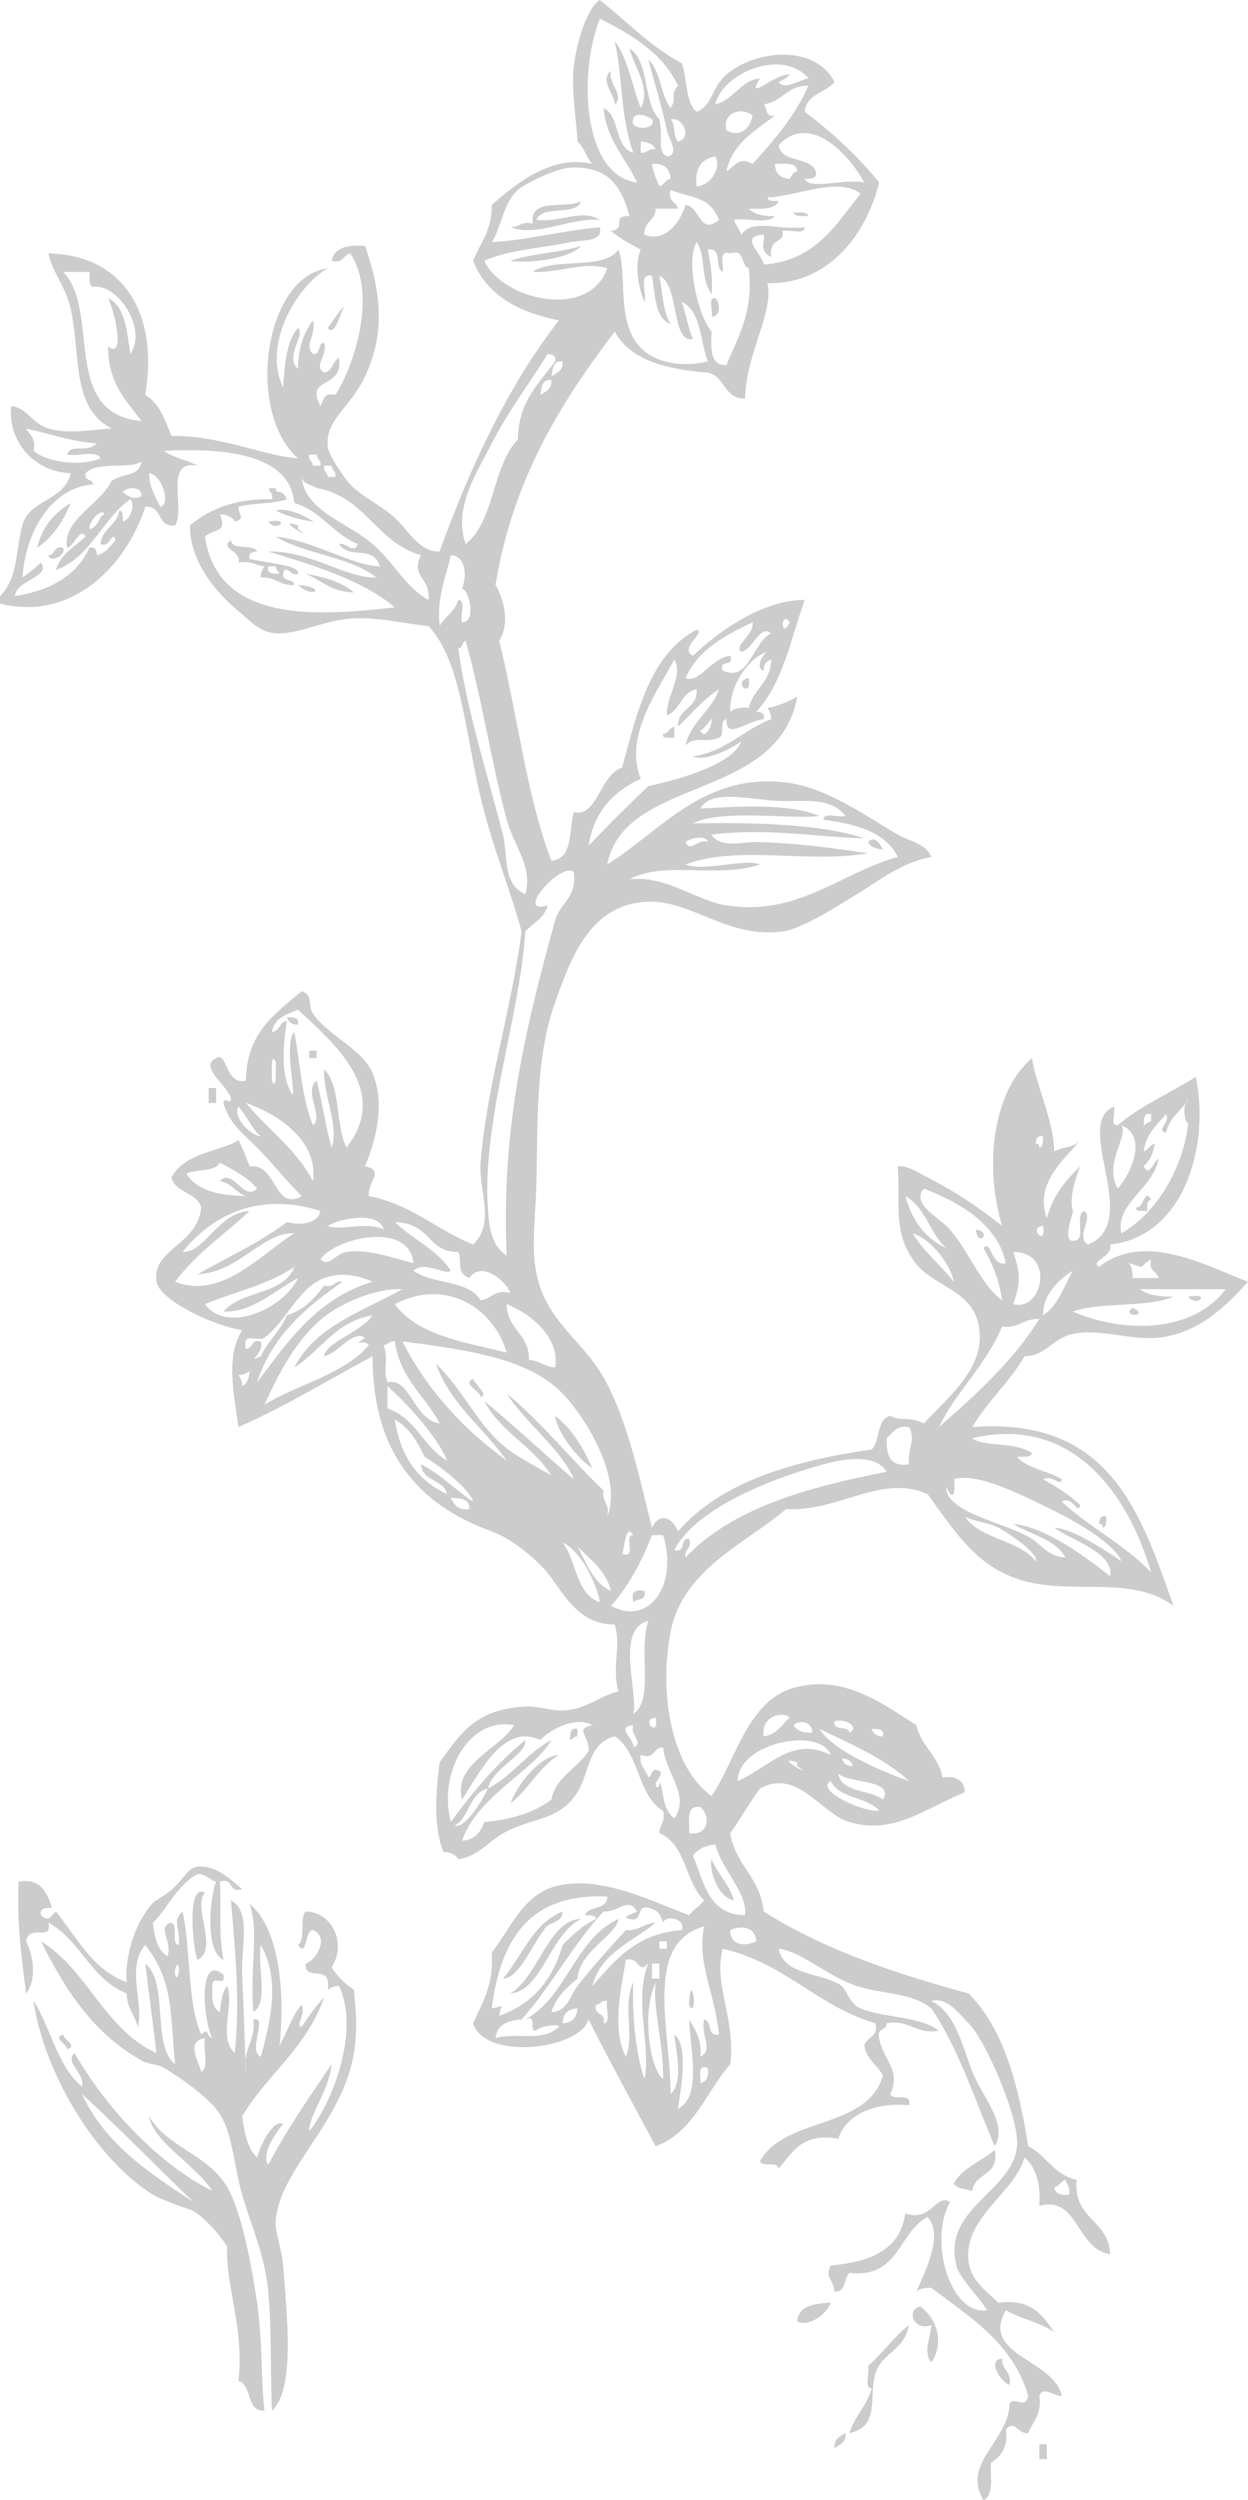<?xml version="1.0" encoding="utf-8"?>
<svg viewBox="605.741 320.58 202.309 405.219" width="202.309" height="405.219" xmlns="http://www.w3.org/2000/svg"><g transform="matrix(1, 0, 0, 1, 0, 0)">
		<path fill-rule="evenodd" clip-rule="evenodd" fill="#004159" d="M704.783,332.052c-1.909,1.559,0.604,3.783,0.604,5.435&#10;&#9;&#9;&#9;C707.141,336.081,704.252,334.233,704.783,332.052z" style="fill: rgb(204, 204, 204); opacity: 1;"/>
		<path fill-rule="evenodd" clip-rule="evenodd" fill="#004159" d="M699.952,353.188c-2.462,1.362-8.4-0.75-7.851,3.624&#10;&#9;&#9;&#9;c-1.845-0.437-2.201,0.618-3.624,0.604c4.454,1.625,9.331-1.532,14.494-1.208c-2.886-1.858-6.69,0.54-10.267,0&#10;&#9;&#9;&#9;C693.607,353.688,699.049,355.707,699.952,353.188z" style="fill: rgb(204, 204, 204); opacity: 1;"/>
		<path fill-rule="evenodd" clip-rule="evenodd" fill="#004159" d="M736.789,355.604c-0.186-0.82-1.512-0.501-2.415-0.604&#10;&#9;&#9;&#9;C734.561,355.819,735.886,355.5,736.789,355.604z" style="fill: rgb(204, 204, 204); opacity: 1;"/>
		<path fill-rule="evenodd" clip-rule="evenodd" fill="#004159" d="M699.952,360.435c-3.489,1.141-8.063,1.198-11.475,2.416&#10;&#9;&#9;&#9;C691.143,363.288,697.946,362.666,699.952,360.435z" style="fill: rgb(204, 204, 204); opacity: 1;"/>
		<path fill-rule="evenodd" clip-rule="evenodd" fill="#004159" d="M721.692,368.889c-1.31-0.102-0.274,2.143-0.604,3.02&#10;&#9;&#9;&#9;C722.625,371.847,722.516,369.659,721.692,368.889z" style="fill: rgb(204, 204, 204); opacity: 1;"/>
		<path fill-rule="evenodd" clip-rule="evenodd" fill="#004159" d="M617.218,402.104c-2.635,1.592-4.665,3.79-5.436,7.247&#10;&#9;&#9;&#9;C614.293,407.634,615.979,405.094,617.218,402.104z" style="fill: rgb(204, 204, 204); opacity: 1;"/>
		<path fill-rule="evenodd" clip-rule="evenodd" fill="#004159" d="M649.224,405.124&#10;&#9;&#9;&#9;C650.551,406.968,653.092,404.426,649.224,405.124L649.224,405.124z" style="fill: rgb(204, 204, 204); opacity: 1;"/>
		<path fill-rule="evenodd" clip-rule="evenodd" fill="#004159" d="M616.01,409.351c-1.648-0.44-1.216,1.2-2.416,1.208&#10;&#9;&#9;&#9;C613.785,411.838,616.457,410.689,616.01,409.351z" style="fill: rgb(204, 204, 204); opacity: 1;"/>
		<path fill-rule="evenodd" clip-rule="evenodd" fill="#004159" d="M727.127,430.487&#10;&#9;&#9;&#9;C724.359,430.889,727.612,434.143,727.127,430.487L727.127,430.487z" style="fill: rgb(204, 204, 204); opacity: 1;"/>
		<path fill-rule="evenodd" clip-rule="evenodd" fill="#004159" d="M715.049,438.338c-0.792,0.213-0.949,1.062-1.812,1.208&#10;&#9;&#9;&#9;c-0.111,0.514,0.236,0.57,0.604,0.604c0.403,0,0.806,0,1.208,0C715.049,439.545,715.049,438.941,715.049,438.338z" style="fill: rgb(204, 204, 204); opacity: 1;"/>
		<path fill-rule="evenodd" clip-rule="evenodd" fill="#004159" d="M746.452,457.059c0.398,0.81,1.292,1.124,2.416,1.208&#10;&#9;&#9;&#9;C748.322,457.213,747.517,455.94,746.452,457.059z" style="fill: rgb(204, 204, 204); opacity: 1;"/>
		<path fill-rule="evenodd" clip-rule="evenodd" fill="#004159" d="M652.244,485.442c0.264,0.742,0.772,1.239,1.812,1.208&#10;&#9;&#9;&#9;C654.338,485.361,653.193,485.499,652.244,485.442z" style="fill: rgb(204, 204, 204); opacity: 1;"/>
		<path fill-rule="evenodd" clip-rule="evenodd" fill="#004159" d="M657.075,490.877c-0.401,0-0.805,0-1.208,0&#10;&#9;&#9;&#9;c0,0.402,0,0.805,0,1.208c0.402,0,0.806,0,1.208,0C657.075,491.682,657.075,491.279,657.075,490.877z" style="fill: rgb(204, 204, 204); opacity: 1;"/>
		<path fill-rule="evenodd" clip-rule="evenodd" fill="#004159" d="M640.77,496.916c-0.402,0-0.806,0-1.208,0&#10;&#9;&#9;&#9;c0,0.805,0,1.61,0,2.417c0.401,0,0.805,0,1.208,0C640.77,498.526,640.77,497.721,640.77,496.916z" style="fill: rgb(204, 204, 204); opacity: 1;"/>
		<path fill-rule="evenodd" clip-rule="evenodd" fill="#004159" d="M791.744,516.844c-0.052-0.857-0.1-1.71,0.604-1.811&#10;&#9;&#9;&#9;c-1.035-2.125-1.217,1.515-2.417,1.208c-0.11,0.513,0.236,0.57,0.604,0.604C790.939,516.844,791.342,516.844,791.744,516.844z" style="fill: rgb(204, 204, 204); opacity: 1;"/>
		<path fill-rule="evenodd" clip-rule="evenodd" fill="#004159" d="M763.965,519.863&#10;&#9;&#9;&#9;C764.156,522.844,766.697,520.302,763.965,519.863L763.965,519.863z" style="fill: rgb(204, 204, 204); opacity: 1;"/>
		<path fill-rule="evenodd" clip-rule="evenodd" fill="#004159" d="M798.387,530.734&#10;&#9;&#9;&#9;C799.713,532.579,802.255,530.037,798.387,530.734L798.387,530.734z" style="fill: rgb(204, 204, 204); opacity: 1;"/>
		<path fill-rule="evenodd" clip-rule="evenodd" fill="#004159" d="M789.329,532.545&#10;&#9;&#9;&#9;C787.249,534.106,792.434,534.005,789.329,532.545L789.329,532.545z" style="fill: rgb(204, 204, 204); opacity: 1;"/>
		<path fill-rule="evenodd" clip-rule="evenodd" fill="#004159" d="M785.101,566.364c-1.027-0.223-1.14,0.471-1.208,1.208&#10;&#9;&#9;&#9;c0.514-0.111,0.57,0.235,0.604,0.604C785.205,568.078,785.007,567.074,785.101,566.364z" style="fill: rgb(204, 204, 204); opacity: 1;"/>
		<path fill-rule="evenodd" clip-rule="evenodd" fill="#004159" d="M710.218,578.442c-1.569-0.361-2.173,0.242-1.812,1.812&#10;&#9;&#9;&#9;C708.97,579.609,710.634,580.065,710.218,578.442z" style="fill: rgb(204, 204, 204); opacity: 1;"/>
		<path fill-rule="evenodd" clip-rule="evenodd" fill="#004159" d="M699.348,600.787c-1.288-0.283-1.151,0.863-1.208,1.811&#10;&#9;&#9;&#9;c0.489-0.115,0.602-0.606,1.208-0.604C699.348,601.592,699.348,601.188,699.348,600.787z" style="fill: rgb(204, 204, 204); opacity: 1;"/>
		<path fill-rule="evenodd" clip-rule="evenodd" fill="#004159" d="M696.328,605.014c-2.75,0.079-6.539,4.323-7.851,7.851&#10;&#9;&#9;&#9;C691.443,610.595,693.087,607.006,696.328,605.014z" style="fill: rgb(204, 204, 204); opacity: 1;"/>
		<path fill-rule="evenodd" clip-rule="evenodd" fill="#004159" d="M721.088,621.922c-0.477,1.505,0.984,6.247,3.624,6.644&#10;&#9;&#9;&#9;C723.937,625.918,722.109,624.323,721.088,621.922z" style="fill: rgb(204, 204, 204); opacity: 1;"/>
		<path fill-rule="evenodd" clip-rule="evenodd" fill="#004159" d="M638.958,627.358c-2.953-1.721-2.012,8.833-1.208,10.87&#10;&#9;&#9;&#9;C641.255,636.514,636.898,629.587,638.958,627.358z" style="fill: rgb(204, 204, 204); opacity: 1;"/>
		<path fill-rule="evenodd" clip-rule="evenodd" fill="#004159" d="M718.068,643.663c-0.393-1.703-0.7,1.391-0.603,1.812&#10;&#9;&#9;&#9;C717.745,646.687,718.6,645.962,718.068,643.663z" style="fill: rgb(204, 204, 204); opacity: 1;"/>
		<path fill-rule="evenodd" clip-rule="evenodd" fill="#004159" d="M616.01,650.306c-1.852,0.592,0.694,1.611,0.604,2.415&#10;&#9;&#9;&#9;C618.466,652.128,615.92,651.11,616.01,650.306z" style="fill: rgb(204, 204, 204); opacity: 1;"/>
		<path fill-rule="evenodd" clip-rule="evenodd" fill="#004159" d="M766.984,669.027c-2.143,1.883-5.197,2.854-6.643,5.436&#10;&#9;&#9;&#9;c0.511,0.897,1.944,0.873,3.02,1.208C763.724,672.61,767.86,673.325,766.984,669.027z" style="fill: rgb(204, 204, 204); opacity: 1;"/>
		<path fill-rule="evenodd" clip-rule="evenodd" fill="#004159" d="M740.413,693.787c-2.676,0.143-5.2,0.436-5.436,3.019&#10;&#9;&#9;&#9;C736.722,697.802,739.714,695.754,740.413,693.787z" style="fill: rgb(204, 204, 204); opacity: 1;"/>
		<path fill-rule="evenodd" clip-rule="evenodd" fill="#004159" d="M754.907,694.391c-2.349,0.554-1.048,4.107,1.811,3.02&#10;&#9;&#9;&#9;c-0.101,1.921-1.415,4.446,0,6.039C759.023,700.078,757.403,696.136,754.907,694.391z" style="fill: rgb(204, 204, 204); opacity: 1;"/>
		<path fill-rule="evenodd" clip-rule="evenodd" fill="#004159" d="M768.192,702.845c-2.652,0.184-0.009,4.044,1.208,4.228&#10;&#9;&#9;&#9;C769.797,704.863,768.093,704.755,768.192,702.845z" style="fill: rgb(204, 204, 204); opacity: 1;"/>
		<path fill-rule="evenodd" clip-rule="evenodd" fill="#004159" d="M742.828,714.922c-0.884,0.525-1.914,0.905-1.812,2.416&#10;&#9;&#9;&#9;C741.901,716.813,742.931,716.435,742.828,714.922z" style="fill: rgb(204, 204, 204); opacity: 1;"/>
		<path fill-rule="evenodd" clip-rule="evenodd" fill="#004159" d="M775.439,716.734c-0.402,0-0.806,0-1.208,0&#10;&#9;&#9;&#9;c0,0.805,0,1.61,0,2.416c0.402,0,0.806,0,1.208,0C775.439,718.344,775.439,717.539,775.439,716.734z" style="fill: rgb(204, 204, 204); opacity: 1;"/>
		<path fill-rule="evenodd" clip-rule="evenodd" fill="#004159" d="M609.367,405.727c1.188-4.315,6.681-3.807,7.851-8.454&#10;&#9;&#9;&#9;c-6.368-0.221-10.254-5.648-9.663-10.87c2.597,0.25,3.354,2.818,6.039,3.623c3.139,0.94,6.5,0.252,10.267,0&#10;&#9;&#9;&#9;c-6.532-3.24-5.012-11.745-6.643-19.324c-0.805-3.738-3.075-6.082-3.624-9.058c12.4,0.286,17.883,10.013,15.701,22.948&#10;&#9;&#9;&#9;c2.296,1.328,3.2,4.047,4.227,6.643c7.835-0.145,15.165,3.299,20.533,3.624c-8.513-7.4-5.563-29.432,4.832-30.799&#10;&#9;&#9;&#9;c-5.064,2.842-10.647,12.396-7.247,19.325c0.259-3.768,0.514-7.539,2.415-9.663c1.283,1.094-2.262,4.669,0,6.643&#10;&#9;&#9;&#9;c0.017-3.406,0.943-5.901,2.416-7.851c0.587,2.473-1.495,3.869,0,5.435c1.392,0.185,0.671-1.745,1.811-1.812&#10;&#9;&#9;&#9;c0.698,1.963-1.844,3.715,0,4.832c1.418-0.192,1.353-1.87,2.416-2.416c0.779,5.307-5.624,2.865-3.019,7.851&#10;&#9;&#9;&#9;c0.527-0.883,0.479-2.339,2.415-1.812c3.128-4.762,6.81-16.44,2.416-22.948c-1.152,0.256-1.093,1.725-3.02,1.208&#10;&#9;&#9;&#9;c0.45-2.167,2.6-2.634,5.435-2.416c2.694,7.845,3.229,14.176,0,21.137c-2.392,5.157-6.553,6.999-6.039,11.475&#10;&#9;&#9;&#9;c0.159,1.384,2.684,5.019,3.624,6.039c1.77,1.919,5.025,3.385,7.247,5.435c2.378,2.195,4.014,5.583,7.247,5.436&#10;&#9;&#9;&#9;c5.032-13.89,11.068-26.777,19.324-37.441c-6.504-1.348-11.673-4.028-13.89-9.663c1.121-2.906,3.115-4.937,3.02-9.058&#10;&#9;&#9;&#9;c4.345-3.854,9.983-8.139,16.306-6.644c-0.995-1.018-1.312-2.714-2.416-3.624c-0.164-3.884-1.036-8.134-0.604-12.078&#10;&#9;&#9;&#9;c0.376-3.436,1.962-9.389,4.227-10.87c4.384,3.466,8.182,7.519,13.286,10.266c0.963,2.459,0.523,6.321,2.416,7.851&#10;&#9;&#9;&#9;c2.556-0.93,2.382-3.931,4.831-6.039c4.738-4.078,14.436-4.895,17.512,1.208c-1.424,1.794-4.537,1.903-4.83,4.831&#10;&#9;&#9;&#9;c4.476,3.375,8.577,7.125,12.078,11.474c-2.234,8.948-8.643,16.569-18.117,16.306c1.109,4.692-3.523,11.492-3.624,18.721&#10;&#9;&#9;&#9;c-3.464,0.042-3.199-3.646-6.039-4.228c-6.737-0.509-12.511-1.983-15.098-6.643c-8.671,11.458-16.481,23.778-19.324,41.064&#10;&#9;&#9;&#9;c1.54,2.602,2.265,6.365,0.603,9.06c2.935,11.76,4.399,24.99,8.455,35.629c3.539-0.285,2.817-4.833,3.624-7.851&#10;&#9;&#9;&#9;c3.842,0.881,4.189-6.031,7.851-7.247c2.434-9.04,4.558-18.389,12.078-22.344c1.563,0.45-2.95,2.995-0.604,4.227&#10;&#9;&#9;&#9;c4.445-4.214,11.461-9.068,18.118-9.059c-2.248,6.408-3.634,13.677-7.851,18.117c0.736,0.068,1.429,0.181,1.208,1.208&#10;&#9;&#9;&#9;c-2.798,0.316-6.195,3.474-6.039,0c-1.254,0.156-0.165,2.653-1.208,3.021c-2.483,0.975-3.602-0.417-5.436,1.208&#10;&#9;&#9;&#9;c0.922-3.91,4.204-5.458,5.436-9.058c-2.585,1.642-4.471,3.984-6.643,6.039c-0.101-3.12,3.249-2.791,3.02-6.039&#10;&#9;&#9;&#9;c-2.547,0.473-2.636,3.403-4.832,4.227c-0.15-3.186,2.749-6.49,1.208-9.059c-2.716,5.115-8.234,12.573-5.435,19.324&#10;&#9;&#9;&#9;c-4.416,2.025-7.583,5.301-8.455,10.87c3.122-3.319,6.363-6.52,9.663-9.663c5.771-1.277,13.672-3.633,15.097-7.246&#10;&#9;&#9;&#9;c-1.788,1.248-5.908,3.33-7.851,2.415c5.436-0.805,8.166-4.314,12.682-6.039c0.026-0.831-0.284-1.326-0.604-1.812&#10;&#9;&#9;&#9;c1.897-0.316,3.369-1.06,4.831-1.811c-3.076,17.049-27.987,12.781-30.799,27.175c8.698-5.428,15.666-14.895,28.988-13.285&#10;&#9;&#9;&#9;c6.829,0.825,13.556,5.884,18.117,8.454c1.918,1.082,4.531,1.424,5.435,3.624c-4.91,0.891-8.475,3.865-12.078,6.039&#10;&#9;&#9;&#9;c-3.128,1.888-8.848,5.618-12.078,6.039c-8.633,1.126-14.547-4.771-21.137-4.831c-9.998-0.091-13.158,9.239-15.701,16.306&#10;&#9;&#9;&#9;c-3.19,8.869-2.802,19.668-3.02,28.986c-0.173,7.454-1.37,13.076,1.208,18.722c2.141,4.69,6.394,7.894,9.058,12.078&#10;&#9;&#9;&#9;c4.133,6.49,6.351,16.83,8.454,25.364c1.31-2.598,3.326-1.63,4.228,0.603c6.908-7.987,18.396-11.396,31.403-13.285&#10;&#9;&#9;&#9;c1.403-1.415,0.72-4.917,3.02-5.436c1.617,0.911,3.18,0.034,5.435,1.208c3.727-4.009,9.016-8.28,9.058-13.889&#10;&#9;&#9;&#9;c0.062-7.998-7.679-7.796-10.87-12.682c-3.182-4.874-2.015-8.695-2.415-15.097c1.511-0.165,3.175,0.965,4.831,1.812&#10;&#9;&#9;&#9;c4.791,2.448,8.747,5.183,12.078,7.851c-2.974-9.766-1.472-21.846,4.832-27.176c0.668,4.334,3.469,9.955,3.624,15.098&#10;&#9;&#9;&#9;c1.294-0.72,3.374-0.652,4.227-1.812c-2.551,3.091-7.506,6.979-5.435,12.682c0.933-3.697,3.06-6.199,5.435-8.455&#10;&#9;&#9;&#9;c-1.182,2.844-1.751,5.682-1.208,7.247c0.65-1.24-2.013,4.938,0,4.831c2.381,0.167,0.175-4.254,1.812-4.831&#10;&#9;&#9;&#9;c1.576,0.99-1.421,4.152,0.603,5.436c8.957-3.492-2.525-19.586,4.227-22.345c0.331,0.878-0.705,3.121,0.604,3.02&#10;&#9;&#9;&#9;c3.706-3.138,8.481-5.207,12.682-7.851c2.352,11.396-2.078,25.966-13.89,27.176c0.545,2.001-3.354,2.62-1.812,3.623&#10;&#9;&#9;&#9;c7.365-5.726,16.977-0.355,24.156,2.416c-3.333,3.668-7.824,8.342-14.494,9.059c-4.505,0.484-9.446-1.526-13.89-0.604&#10;&#9;&#9;&#9;c-3.361,0.696-4.416,3.62-7.851,3.623c-2.419,4.223-6.008,7.278-8.455,11.475c22.25-1.718,27.268,13.796,32.61,28.987&#10;&#9;&#9;&#9;c-6.059-4.616-14.912-2.267-22.344-3.623c-8.827-1.612-12.469-7.556-17.513-14.494c-7.446-3.394-14.47,2.935-22.948,2.415&#10;&#9;&#9;&#9;c-5.79,5.121-16.762,9.574-18.721,19.929c-1.92,10.148,0.168,21.93,6.642,26.572c3.947-5.748,5.794-15.368,13.286-17.513&#10;&#9;&#9;&#9;c7.785-2.23,13.915,2.166,19.929,6.039c0.761,3.466,3.57,4.884,4.227,8.455c2.255-0.241,3.543,0.482,3.624,2.415&#10;&#9;&#9;&#9;c-6.58,2.688-11.523,6.949-18.721,4.832c-4.574-1.346-8.414-8.797-14.494-5.436c-1.707,2.319-3.13,4.922-4.831,7.247&#10;&#9;&#9;&#9;c0.848,5.192,4.906,7.173,5.436,12.682c9.472,6.027,21.006,9.993,33.214,13.285c5.724,5.75,8.086,14.861,9.662,24.76&#10;&#9;&#9;&#9;c2.976,1.453,4.168,4.69,7.851,5.436c-0.611,6.448,5.222,6.453,5.435,12.078c-5.585-0.915-5.113-9.533-11.474-7.851&#10;&#9;&#9;&#9;c0.221-3.643-0.572-6.272-2.415-7.851c-1.562,5.763-9.996,9.785-9.059,16.909c0.388,2.957,2.534,4.481,4.832,6.644&#10;&#9;&#9;&#9;c5.332-0.702,7.211,2.049,9.058,4.831c-2.146-1.679-5.479-2.17-7.851-3.624c-4.208,7.366,7.881,7.975,9.058,13.889&#10;&#9;&#9;&#9;c-1.059,0.167-3.013-1.7-3.624,0c0.427,3.044-1.083,4.15-1.812,6.039c-1.802,0.134-2.053-2.229-3.623-0.604&#10;&#9;&#9;&#9;c0.436,3.053-0.885,4.349-2.416,5.436c-0.085,2.329,0.472,5.303-1.208,6.039c-3.631-6.078,4.114-9.525,4.227-15.701&#10;&#9;&#9;&#9;c0.908-1.17,2.542,1.055,3.019-1.209c-2.492-8.579-9.421-12.721-15.701-17.512c-1.052-0.046-1.878,0.135-2.415,0.604&#10;&#9;&#9;&#9;c1.217-2.864,4.518-9.218,1.812-12.078c-4.792,2.456-4.525,9.969-12.682,9.058c-0.946,0.866-0.476,3.147-2.417,3.02&#10;&#9;&#9;&#9;c-0.22-2.167-1.622-2.212-0.603-4.227c6.273-0.571,11.267-2.422,12.078-8.455c4.19,1.554,5.057-3.369,7.248-1.812&#10;&#9;&#9;&#9;c-3.572,6.479,0.19,18.497,6.039,17.513c-1.51-2.315-3.533-4.117-4.831-6.642c-2.982-9.837,8.902-12.312,9.663-19.93&#10;&#9;&#9;&#9;c0.451-4.537-5.214-17.385-7.851-19.928c-1.586-1.529-3.385-4.264-6.04-3.624c3.916,1.979,4.876,6.902,6.643,11.474&#10;&#9;&#9;&#9;c1.57,4.061,5.883,8.497,3.624,12.078c-3.256-7.614-5.872-15.869-10.267-22.343c-3.193-2.617-7.983-2.259-12.078-3.624&#10;&#9;&#9;&#9;c-5.027-1.676-8.86-5.583-12.682-6.039c0.961,4.473,7.075,3.794,10.267,6.039c1.028,1.187,1.411,3.019,3.02,3.624&#10;&#9;&#9;&#9;c3.844,1.591,9.638,1.231,12.682,3.623c-3.875,0.654-4.58-1.862-8.455-1.208c-0.008,1.2-1.647,0.768-1.208,2.416&#10;&#9;&#9;&#9;c0.508,3.429,3.625,4.995,1.812,9.058c0.412,1.197,3.597-0.377,3.019,1.812c-4.788-0.443-9.941,0.965-11.474,5.435&#10;&#9;&#9;&#9;c-5.889-1.058-7.412,2.25-9.663,4.832c-0.155-1.255-2.652-0.166-3.02-1.208c4.004-7.269,17.465-5.081,19.929-13.889&#10;&#9;&#9;&#9;c-0.908-1.709-2.66-2.574-3.02-4.832c0.337-1.475,2.337-1.287,1.812-3.624c-9.489-2.79-14.751-9.807-24.759-12.078&#10;&#9;&#9;&#9;c-1.553,5.859,2.165,11.464,1.208,18.721c-3.931,4.523-5.903,11.005-12.078,13.285c-3.661-6.806-7.367-13.568-10.87-20.533&#10;&#9;&#9;&#9;c-1.61,4.99-16.913,6.64-18.721,0.604c1.495-3.336,3.38-6.283,3.02-11.475c3.067-3.843,5.098-9.629,10.87-10.87&#10;&#9;&#9;&#9;c7.216-1.55,15.395,2.734,21.137,4.832c0.68-0.93,1.735-1.486,2.415-2.415c-3.093-2.947-2.924-9.155-7.247-10.871&#10;&#9;&#9;&#9;c-0.013-1.422,1.041-1.778,0.604-3.624c-4.198-2.444-3.796-9.49-7.851-12.078c-4.39,1.107-4.128,6.095-6.039,9.058&#10;&#9;&#9;&#9;c-2.792,4.331-6.474,4.077-10.87,6.039c-3.336,1.488-4.95,4.336-8.454,4.831c-0.397-0.811-1.291-1.125-2.416-1.208&#10;&#9;&#9;&#9;c-1.62-4.13-1.238-9.537-0.604-14.494c3.538-4.962,6.029-8.628,13.89-9.058c2.266-0.125,4.358,0.831,6.642,0.604&#10;&#9;&#9;&#9;c3.612-0.361,5.756-2.541,8.455-3.021c-1.123-4.033,0.499-7.384-0.604-10.869c-6.504,0.015-8.743-6.144-11.474-9.059&#10;&#9;&#9;&#9;c-1.931-2.061-5.335-4.911-8.455-6.039c-12.422-4.494-19.353-13.324-19.325-28.383c-7.224,3.848-14.053,8.09-21.74,11.475&#10;&#9;&#9;&#9;c-0.736-5.474-2.109-11.506,0.604-15.702c-5.116-0.846-13.43-4.986-13.89-7.851c-0.847-5.279,6.761-5.985,7.247-12.078&#10;&#9;&#9;&#9;c-0.753-2.468-4.16-2.282-4.832-4.831c2.134-4.076,8.04-4.189,10.87-6.039c0.711,1.303,1.253,2.772,1.812,4.227&#10;&#9;&#9;&#9;c4.537-0.5,3.865,7.395,8.455,4.831c-2.358-2.309-4.377-4.853-6.643-7.246c-2.203-2.329-5.167-4.313-6.039-7.851&#10;&#9;&#9;&#9;c0.144-1.134,0.995,0.342,1.208-0.604c-0.302-2.112-5.366-5.229-2.415-6.643c1.764-1.331,1.516,4.5,4.831,3.624&#10;&#9;&#9;&#9;c0.076-7.774,4.808-10.894,9.059-14.494c1.983,0.697,0.875,2.213,1.812,3.624c2.352,3.543,8.008,5.696,9.662,9.663&#10;&#9;&#9;&#9;c1.854,4.441,0.981,9.78-1.208,15.097c3.247,0.688,0.392,2.406,0.604,4.831c6.923,1.331,11.016,5.491,16.909,7.851&#10;&#9;&#9;&#9;c3.676-3.512,0.858-8.756,1.208-13.287c0.933-12.069,5.087-25.198,6.643-37.441c-1.916-7.09-4.775-13.852-6.643-21.74&#10;&#9;&#9;&#9;c-2.525-10.659-3.182-22.232-8.454-27.779c-3.218-0.227-8.284-1.551-12.682-1.208c-4.065,0.317-8.084,2.363-11.475,2.415&#10;&#9;&#9;&#9;c-3.069,0.047-4.524-1.872-6.643-3.623c-4.617-3.818-7.944-8.866-7.851-13.891c3.184-2.654,7.302-4.373,13.286-4.227&#10;&#9;&#9;&#9;c0.385-1.317-1.712-1.921,0.604-1.812c0.035,0.368,0.09,0.715,0.604,0.604c0.678,0.128,0.941,0.67,1.208,1.208&#10;&#9;&#9;&#9;c-2.227,0.793-5.495,0.544-7.851,1.208c0.076,1.512,1.153,1.891-0.603,2.416c-0.398-0.811-1.291-1.125-2.416-1.208&#10;&#9;&#9;&#9;c1.265,3.084-0.787,2.243-2.416,3.623c2.153,14.236,18.499,12.836,30.799,11.475c-5.391-4.473-12.991-6.737-20.533-9.059&#10;&#9;&#9;&#9;c6.952-0.104,12.541,4.363,17.513,4.227c-4.22-3.43-11.564-3.735-16.306-6.643c6.202,0.647,12.218,4.687,16.91,4.831&#10;&#9;&#9;&#9;c-1.154-3.605-4.841-0.982-6.643-3.623c1.075-0.361,2.508,1.77,3.02,0c-3.997-1.64-5.907-5.366-10.266-6.643&#10;&#9;&#9;&#9;c-0.777-8.688-13.31-8.832-21.137-8.455c1.504,1.114,3.777,1.457,5.436,2.416c-5.53-1.103-1.884,6.974-3.624,9.662&#10;&#9;&#9;&#9;c-3,0.382-1.997-3.236-4.832-3.019c-3.119,9.583-11.804,18.598-23.552,15.701c0-0.402,0-0.805,0-1.208&#10;&#9;&#9;&#9;C608.804,414.012,608.196,409.977,609.367,405.727z M778.459,673.858c-0.792,0.212-0.95,1.063-1.812,1.208&#10;&#9;&#9;&#9;c0.145,1.062,1.039,1.377,2.415,1.208C779.319,675.011,778.648,674.674,778.459,673.858z M787.517,502.955&#10;&#9;&#9;&#9;c1.26,1.704-2.908,6.063-0.604,10.267C788.935,511.101,791.957,504.731,787.517,502.955z M719.276,451.624&#10;&#9;&#9;&#9;c4.63-0.208,13.988-1.056,19.325,1.208c-4.572,0.601-15.844-1.194-20.533,1.208c8.017-0.177,20.479-0.086,27.779,2.415&#10;&#9;&#9;&#9;c-7.74-0.209-16.008-1.736-24.76-0.604c1.507,2.296,4.909,1.164,7.248,1.208c6.604,0.122,12.673,1.012,18.116,1.811&#10;&#9;&#9;&#9;c-9.604,1.703-20.982-1.385-29.591,1.812c2.771,1.245,9.425-1.008,12.078,0c-6.841,2.351-15.483-0.684-21.136,2.416&#10;&#9;&#9;&#9;c5.916-0.689,10.835,3.471,15.701,4.227c11.644,1.809,18.751-5.425,27.779-7.851c-1.985-4.053-6.744-5.335-12.078-6.039&#10;&#9;&#9;&#9;c0.075-1.334,2.561-0.256,3.623-0.604c-2.129-2.671-5.273-2.494-9.662-2.416C728.243,450.503,721.142,448.168,719.276,451.624z&#10;&#9;&#9;&#9; M716.861,430.487c2.173,0.945,4.294-3.34,7.247-3.624c0.747,1.954-1.954,0.461-1.208,2.415c4.339,1.975,4.859-4.693,7.851-6.039&#10;&#9;&#9;&#9;c-1.801-1.564-2.979,2.63-4.832,3.02c-1.309-1.155,2.122-2.675,1.812-4.831C723.243,423.583,718.891,425.873,716.861,430.487z&#10;&#9;&#9;&#9; M730.147,426.259c-2.348,0.481-6.149,4.714-6.04,9.663c0.701-0.507,1.62-0.796,3.02-0.604c0.718-3.107,3.565-4.085,3.624-7.85&#10;&#9;&#9;&#9;c-0.743,0.263-1.24,0.772-1.208,1.811C728.067,428.895,729.452,426.457,730.147,426.259z M707.803,328.428&#10;&#9;&#9;&#9;c3.302,2.133,2.108,8.761,4.831,11.475c0.64,2.899-0.437,5.176,1.208,6.039c2.214-0.202,0.225-3.104,0-4.227&#10;&#9;&#9;&#9;c-0.614-3.066-1.837-7.226-3.019-11.474c2.037,1.788,1.963,5.685,3.624,7.851c1.091-1.568-0.174-2.043,1.208-3.624&#10;&#9;&#9;&#9;c-2.531-5.319-7.467-8.235-12.682-10.87c-3.56,9.105-2.716,25.458,6.039,26.571c-1.839-3.999-4.914-6.761-5.436-12.078&#10;&#9;&#9;&#9;c2.75,1.276,1.696,6.356,4.831,7.247c-2.141-5.846-1.7-12.315-3.019-18.117c2.164,2.868,2.796,7.27,4.228,10.87&#10;&#9;&#9;&#9;C711.371,334.907,708.417,331.249,707.803,328.428z M733.77,332.655c-0.442,0.564-1.098,0.915-1.812,1.208&#10;&#9;&#9;&#9;c0.874,1.413,3.595-0.384,4.831-0.604c-4.174-4.854-13.791-1.013-15.097,4.227c3.087-0.737,3.888-3.762,7.246-4.227&#10;&#9;&#9;&#9;C726.481,337.352,731.268,332.479,733.77,332.655z M736.789,334.467c-3.493-0.071-4.196,2.647-7.246,3.02&#10;&#9;&#9;&#9;c0.645,0.562,0.187,2.228,1.812,1.812c-3.144,2.492-6.871,4.403-7.851,9.059c1.515-0.937,2.022-2.449,4.227-1.208&#10;&#9;&#9;&#9;C731.185,343.356,734.57,339.494,736.789,334.467z M723.504,341.714c2.161,1.151,3.837-0.17,4.227-2.416&#10;&#9;&#9;&#9;C725.989,337.858,722.75,338.789,723.504,341.714z M708.406,339.903c-0.923,1.856,3.944,1.856,3.02,0&#10;&#9;&#9;&#9;C711.059,339.555,708.561,338.489,708.406,339.903z M714.446,339.903c0.838,0.771,0.369,2.85,1.208,3.623&#10;&#9;&#9;&#9;C717.942,343.031,716.582,339.538,714.446,339.903z M731.958,344.13c0.481,2.94,5.106,1.738,6.039,4.227&#10;&#9;&#9;&#9;c0.283,1.289-0.863,1.15-1.811,1.208c0.763,1.909,6.261-0.113,9.662,0.603C743.491,345.739,736.985,338.639,731.958,344.13z&#10;&#9;&#9;&#9; M709.614,343.525c0,0.604,0,1.208,0,1.812c1.083,0.077,1.274-0.74,2.416-0.604C711.632,343.922,710.738,343.609,709.614,343.525z&#10;&#9;&#9;&#9; M721.692,345.941c-2.237,0.38-3.367,1.867-3.02,4.832C721.08,350.686,722.719,347.56,721.692,345.941z M731.354,347.149&#10;&#9;&#9;&#9;c0.073,1.536,0.878,2.342,2.416,2.417c0.268-0.538,0.53-1.081,1.208-1.208C734.91,346.814,732.955,347.158,731.354,347.149z&#10;&#9;&#9;&#9; M711.425,347.149c0.199,1.412,0.727,2.495,1.208,3.624c0.792-0.214,0.949-1.063,1.812-1.208&#10;&#9;&#9;&#9;C714.333,347.866,713.395,346.992,711.425,347.149z M685.458,359.831c6.253-0.39,11.404-1.882,17.513-2.416&#10;&#9;&#9;&#9;c0.596,2.525-3.033,2.003-4.831,2.416c-3.866,0.888-10.17,1.237-13.89,3.02c2.869,6.295,16.918,9.709,19.928,1.208&#10;&#9;&#9;&#9;c-3.77-1.131-7.538,0.742-12.078,0.604c3.363-2.475,11.499-0.178,13.89-3.624c1.666,4.443-0.828,13.108,4.832,16.909&#10;&#9;&#9;&#9;c2.195,1.475,5.814,2.162,9.662,1.208c-1.281-3.349-1.09-8.17-4.228-9.663c0.673,1.942,1.029,4.205,1.812,6.039&#10;&#9;&#9;&#9;c-3.568,0.74-2.116-8.746-5.435-10.267c0.501,2.719,0.576,5.867,1.812,7.851c-2.624-1-2.453-4.794-3.021-7.851&#10;&#9;&#9;&#9;c-2.295-0.484-0.768,2.856-1.208,4.228c-0.971-2.19-1.701-5.976-0.604-8.455c-1.689-0.928-3.406-1.827-4.831-3.02&#10;&#9;&#9;&#9;c2.713-0.348-0.166-2.54,3.02-2.415c-1.093-3.79-2.742-8.237-9.663-7.851c-2.247,0.125-7.38,2.623-8.455,3.623&#10;&#9;&#9;&#9;C687.208,353.685,687.124,357.228,685.458,359.831z M730.147,352.583c0.097,0.708,1.101,0.509,1.811,0.604&#10;&#9;&#9;&#9;c-0.617,1.396-2.776,1.249-4.831,1.208c0.878,0.935,2.355,1.268,4.228,1.208c-1.034,1.381-4.609,0.221-6.643,0.604&#10;&#9;&#9;&#9;c0.313,0.894,0.895,1.522,1.208,2.416c1.894-2.696,5.638-0.68,10.267-1.208c-0.076,1.333-2.562,0.256-3.624,0.604&#10;&#9;&#9;&#9;c0.431,2.251-2.201,0.829-1.812,4.227c-2.227-1.2-0.853-2.856-1.208-3.623c-4.238,0.157-0.011,3.353,0,4.831&#10;&#9;&#9;&#9;c8.435-0.624,11.655-6.462,15.701-11.474C741.688,349.12,734.683,352.48,730.147,352.583z M714.446,351.376&#10;&#9;&#9;&#9;c-0.518,1.927,0.95,1.869,1.208,3.02c-1.208,0-2.416,0-3.624,0c0.002,2.015-1.965,2.062-1.812,4.228&#10;&#9;&#9;&#9;c3.26,1.31,5.763-1.906,6.643-4.831c2.355,0.138,2.206,5.053,5.436,2.415C720.63,352.318,718.275,352.839,714.446,351.376z&#10;&#9;&#9;&#9; M718.673,359.831c-1.794,2.858,0.121,11.769,2.415,14.494c-0.104,2.721-0.295,5.528,2.416,5.435&#10;&#9;&#9;&#9;c1.84-4.601,4.417-8.465,3.623-15.701c-1.405-0.406-0.455-3.168-3.02-2.415c-2.029-0.621-0.939,1.877-1.208,3.02&#10;&#9;&#9;&#9;c-1.394-0.62,0.017-4.044-2.416-3.624c0.411,2.207,0.842,4.392,0.604,7.247C719.181,365.434,720.233,362.015,718.673,359.831z&#10;&#9;&#9;&#9; M620.237,364.663c-1.409,0-2.817,0-4.227,0c6.101,6.414-0.486,23.001,12.681,24.155c-2.532-3.305-5.453-6.223-5.435-12.078&#10;&#9;&#9;&#9;c2.843,2.222,1.116-5.641,0-7.851c2.853,1.374,3.029,5.425,3.624,9.059c2.807-4.168-2.132-11.479-6.04-10.87&#10;&#9;&#9;&#9;C620.021,366.891,620.34,365.565,620.237,364.663z M695.121,381.571c0.884-0.525,1.915-0.904,1.812-2.415&#10;&#9;&#9;&#9;C695.34,378.972,695.375,380.417,695.121,381.571z M695.724,379.156c0.223-1.028-0.471-1.139-1.208-1.208&#10;&#9;&#9;&#9;c-2.718,4.445-6.354,9.195-9.059,14.494c-2.407,4.717-6.312,10.546-4.227,16.306c4.746-3.709,4.262-12.647,8.454-16.91&#10;&#9;&#9;&#9;C689.759,385.67,693.085,382.756,695.724,379.156z M695.121,382.176c-1.593-0.185-1.557,1.26-1.812,2.415&#10;&#9;&#9;&#9;C694.193,384.065,695.224,383.687,695.121,382.176z M609.971,390.025c0.537,1.074,1.686,1.535,1.208,3.624&#10;&#9;&#9;&#9;c1.971,1.792,7.644,2.631,10.87,1.208c-0.643-1.371-3.797-0.23-5.436-0.604c0.634-1.894,3.097-0.116,4.831-1.812&#10;&#9;&#9;&#9;C617.239,392.133,614.582,391.073,609.971,390.025z M657.075,394.253c-0.401,0-0.805,0-1.208,0&#10;&#9;&#9;&#9;c-0.17,0.975,0.571,1.04,0.604,1.812c0.402,0,0.805,0,1.208,0C657.849,395.089,657.108,395.025,657.075,394.253z M612.387,411.767&#10;&#9;&#9;&#9;c1.608,2.437-4.055,2.771-4.227,5.435c5.719-0.923,9.999-3.286,12.078-7.851c1.027-0.222,1.14,0.471,1.208,1.208&#10;&#9;&#9;&#9;c1.498-0.313,2.151-1.473,3.02-2.415c-0.524-1.784-0.904,1.401-2.415,0.604c0.239-2.58,2.672-2.964,3.02-5.436&#10;&#9;&#9;&#9;c0.707,0.097,0.509,1.101,0.603,1.812c1.34-0.428,2.007-2.834,1.208-3.624c-4.632,3.219-6.347,9.355-12.079,11.475&#10;&#9;&#9;&#9;c0.781-2.642,3.047-3.796,4.832-5.436c-0.9-1.628-1.907,1.659-3.02,1.812c-0.833-4.463,5.43-7.045,7.247-10.87&#10;&#9;&#9;&#9;c2.468-1.419,4.188-0.562,4.831-3.02c-2.45,1.173-7.367-0.121-9.058,1.812c-0.333,1.338,1.153,0.859,1.208,1.812&#10;&#9;&#9;&#9;c-6.36,0.463-10.865,6.977-11.474,15.097C610.475,413.478,611.413,412.604,612.387,411.767z M659.491,396.065&#10;&#9;&#9;&#9;c-0.402,0-0.806,0-1.208,0c-0.169,0.975,0.571,1.04,0.604,1.811c0.402,0,0.806,0,1.208,0&#10;&#9;&#9;&#9;C660.264,396.901,659.524,396.836,659.491,396.065z M629.9,397.273c0.048,2.367,1.064,3.767,1.812,5.435&#10;&#9;&#9;&#9;C633.517,402.424,631.98,397.426,629.9,397.273z M675.192,417.805c0.375-3.78-2.963-3.609-1.208-7.247&#10;&#9;&#9;&#9;c-7.246-2.015-8.998-9.521-16.909-10.87c-0.802-0.606-2.247-0.571-2.415-1.812c0.447,5.522,7.221,7.25,11.473,10.871&#10;&#9;&#9;&#9;C669.511,411.622,671.525,415.819,675.192,417.805z M625.672,400.292c0.739,0.86,2.305,1.373,3.02,0.604&#10;&#9;&#9;&#9;C628.631,399.359,626.441,399.469,625.672,400.292z M622.652,403.916c-0.375-1.104-2.522,1.043-2.415,2.415&#10;&#9;&#9;&#9;C621.655,406.138,621.589,404.461,622.652,403.916z M678.815,410.558c-0.773,3.655-2.286,6.57-1.811,11.474&#10;&#9;&#9;&#9;c0.882-1.533,2.507-2.324,3.02-4.227c1.333,0.075,0.256,2.562,0.604,3.623c2.397,0.074,1.188-5.222,0-5.435&#10;&#9;&#9;&#9;C681.404,414.141,681.408,410.717,678.815,410.558z M733.77,421.428C732.209,419.349,732.311,424.534,733.77,421.428&#10;&#9;&#9;&#9;L733.77,421.428z M681.231,424.449c-0.656,0.149-0.41,1.2-1.208,1.208c1.324,9.814,4.722,20.338,7.247,30.194&#10;&#9;&#9;&#9;c0.84,3.282-0.146,8.012,3.624,9.662c1.313-4.304-1.942-8.056-3.021-12.078C685.378,444.118,683.889,433.922,681.231,424.449z&#10;&#9;&#9;&#9; M721.088,437.129c0.999-1.752-0.967,1.637-1.812,1.812C719.951,440.706,721.239,438.173,721.088,437.129z M720.484,457.059&#10;&#9;&#9;&#9;c-0.253-1.344-3.205-0.474-3.624,0C717.605,458.893,718.938,456.404,720.484,457.059z M694.517,467.325&#10;&#9;&#9;&#9;c-0.521,2.095-2.388,2.847-3.623,4.227c-0.848,13.791-7.133,31.134-6.039,45.292c0.221,2.861,0.586,5.647,3.018,7.247&#10;&#9;&#9;&#9;c-0.935-21.67,3.426-38.043,7.851-54.351c0.771-2.854,3.612-3.635,3.02-7.851C696.734,460.17,688.946,468.974,694.517,467.325z&#10;&#9;&#9;&#9; M654.055,484.234c-1.873,0.743-3.904,1.33-4.227,3.624c1.232-0.179,1.185-1.634,2.416-1.812&#10;&#9;&#9;&#9;c-0.586,3.998-1.021,8.303,0.604,11.475c1.381,2.468-1.324-7.694,0.604-9.663c0.951,5.088,1.245,10.833,3.019,15.097&#10;&#9;&#9;&#9;c1.821-1.279-1.611-5.574,0.604-7.247c0.908,3.521,1.445,7.413,2.416,10.87c1.296-3.523-1.378-8.274-1.208-12.682&#10;&#9;&#9;&#9;c2.763,2.672,1.799,9.071,3.624,12.682C669.213,497.252,659.56,489.403,654.055,484.234z M650.432,492.688&#10;&#9;&#9;&#9;c-0.832-1.922-0.598,2.134-0.604,3.02C650.66,497.629,650.426,493.573,650.432,492.688z M798.387,498.728&#10;&#9;&#9;&#9;c-1.122,1.897-3.088,2.951-3.624,5.435c-1.771-0.513,0.786-1.52,0-3.02c-1.458,1.763-3.263,3.18-3.624,6.04&#10;&#9;&#9;&#9;c0.793-0.214,0.95-1.063,1.812-1.208c-0.269,1.542-0.846,2.776-1.812,3.624c0.9,1.99,1.705-1.027,2.416-1.208&#10;&#9;&#9;&#9;c-0.88,4.825-7.092,7.307-6.039,12.078c5.838-3.317,10.174-10.839,10.87-18.117C798.267,503.605,796.974,499.935,798.387,498.728z&#10;&#9;&#9;&#9; M656.471,512.013c0.901-6.341-5.344-10.756-10.87-12.681C649.141,503.643,653.792,506.841,656.471,512.013z M644.393,499.935&#10;&#9;&#9;&#9;c-0.948,1.381,1.514,4.502,3.624,4.832C646.499,503.467,645.767,501.38,644.393,499.935z M792.349,501.143&#10;&#9;&#9;&#9;c-1.29-0.282-1.151,0.864-1.208,1.812c0.489-0.114,0.602-0.605,1.208-0.604C792.349,501.948,792.349,501.545,792.349,501.143z&#10;&#9;&#9;&#9; M774.835,504.767c-1.027-0.222-1.139,0.471-1.208,1.208c0.513-0.112,0.57,0.235,0.604,0.604&#10;&#9;&#9;&#9;C774.939,506.48,774.741,505.477,774.835,504.767z M641.374,512.013c2.123-2.244,3.873,3.409,6.039,1.208&#10;&#9;&#9;&#9;c-1.536-1.885-3.848-2.997-6.039-4.228c-0.795,1.62-3.828,1.004-5.435,1.812c1.706,2.722,5.295,3.562,9.662,3.624&#10;&#9;&#9;&#9;C643.972,513.843,643.256,512.344,641.374,512.013z M755.51,513.221c-2.147,2.577,2.496,4.634,4.228,6.642&#10;&#9;&#9;&#9;c3.074,3.568,5.053,8.986,8.454,11.475c-0.483-3.341-1.6-6.05-3.019-8.454c1.232-1.581,1.265,3.123,3.624,2.415&#10;&#9;&#9;&#9;C767.33,518.417,760.153,515.031,755.51,513.221z M753.698,520.468c1.808,3.023,4.538,5.125,6.643,7.851&#10;&#9;&#9;&#9;C760.094,526.14,757.064,521.539,753.698,520.468z M759.134,522.884c-2.642-2.39-3.388-6.677-6.643-8.455&#10;&#9;&#9;&#9;C753.589,518.364,755.698,521.285,759.134,522.884z M646.205,516.844c-4.052,3.798-8.744,6.956-12.078,11.474&#10;&#9;&#9;&#9;c7.651,2.97,14.003-4.59,19.325-7.851c-5.26-0.222-8.94,6.355-15.702,6.643c4.893-2.757,10.132-5.166,14.493-8.455&#10;&#9;&#9;&#9;c1.52,0.445,5.022,0.528,5.436-1.812c-9.828-3.099-17.385,0.478-22.345,6.643C638.948,523.669,641.047,517.126,646.205,516.844z&#10;&#9;&#9;&#9; M658.887,519.26c1.735,0.871,6.437-0.767,9.058,0.603C667.137,516.78,660.758,518.062,658.887,519.26z M669.757,518.656&#10;&#9;&#9;&#9;c2.856,2.78,6.844,4.43,9.058,7.851c-0.877,0.903-4.052-1.686-6.039,0c2.945,2.289,9.013,1.454,10.87,4.831&#10;&#9;&#9;&#9;c1.828-0.186,2.158-1.869,4.831-1.208c-0.786-2.066-4.737-5.239-6.643-2.416c-2.257-0.751-1.135-3.084-1.811-4.227&#10;&#9;&#9;&#9;C674.909,523.543,675.729,518.81,669.757,518.656z M774.835,519.26C772.217,519.511,775.471,522.765,774.835,519.26&#10;&#9;&#9;&#9;L774.835,519.26z M657.679,524.695c1.464,1.357,2.35-0.921,4.227-1.208c3.658-0.559,7.819,1.104,10.87,1.812&#10;&#9;&#9;&#9;C672.027,518.358,659.995,521.241,657.679,524.695z M770.004,523.487c1.203,3.659,1.203,4.795,0,8.455&#10;&#9;&#9;&#9;C774.767,533.248,776.823,523.468,770.004,523.487z M792.349,524.695c-2.45,1.424-0.432,1.521-3.624,0.604&#10;&#9;&#9;&#9;c0.47,0.537,0.649,1.363,0.604,2.416c1.409,0,2.817,0,4.227,0C793.298,526.563,791.831,526.622,792.349,524.695z M641.978,533.15&#10;&#9;&#9;&#9;c2.797-3.443,9.799-2.682,11.475-7.248c-4,2.846-9.655,4.034-14.494,6.04c3.591,4.922,12.856,0.672,15.097-4.228&#10;&#9;&#9;&#9;C650.04,529.866,646.639,533.321,641.978,533.15z M779.667,526.507c-2.744,1.781-4.917,4.214-4.832,7.246&#10;&#9;&#9;&#9;C777.286,532.179,778.198,529.065,779.667,526.507z M661.303,528.318c-5.955,4.11-11.417,8.713-13.891,16.306&#10;&#9;&#9;&#9;c5.015-6.662,9.744-13.607,18.721-16.306c-2.672-1.23-6.111-1.75-9.058,0c-3.301,1.959-5.562,7.019-8.454,9.059&#10;&#9;&#9;&#9;c-1.206,0.849-3.64-1.181-3.02,1.812c1.199-0.007,0.768-1.647,2.416-1.208c0.636,2.027-2.617,3.564,0,2.415&#10;&#9;&#9;&#9;c1.137-2.486,3.188-4.059,4.227-6.643c2.793-0.829,4.492-2.754,6.039-4.83C659.989,529.421,659.847,528.072,661.303,528.318z&#10;&#9;&#9;&#9; M664.925,537.377c-2.128-1.299-4.28,2.545-6.643,3.019c0.181-2.248,6.112-3.944,7.851-6.643&#10;&#9;&#9;&#9;c-6.031,1.014-8.344,5.747-12.681,8.455c3.385-6.68,11.049-9.081,17.512-12.682c-3.791-0.16-8.446,1.654-11.474,3.624&#10;&#9;&#9;&#9;c-5.079,3.303-8.446,9.685-10.87,15.097c5.475-3.382,12.845-4.869,16.909-9.662C664.762,537.482,662.579,539.01,664.925,537.377z&#10;&#9;&#9;&#9; M804.426,529.526c-4.63,0-9.26,0-13.89,0c1.26,0.954,3.176,1.253,5.435,1.208c-4.386,1.854-11.694,0.785-16.305,2.416&#10;&#9;&#9;&#9;C788.221,536.842,799.295,536.443,804.426,529.526z M669.757,531.942c3.62,5.035,11.163,6.149,18.116,7.851&#10;&#9;&#9;&#9;C685.837,532.692,678.163,527.587,669.757,531.942z M687.873,531.942c0.05,4.177,3.685,4.771,3.624,9.058&#10;&#9;&#9;&#9;c1.711,0.101,2.517,1.106,4.227,1.208C696.546,537.511,692.028,533.607,687.873,531.942z M774.231,534.357&#10;&#9;&#9;&#9;c-2.563-0.148-3.252,1.579-6.039,1.208c-2.606,6.25-7.327,10.387-10.266,16.306C763.958,546.629,769.864,541.262,774.231,534.357z&#10;&#9;&#9;&#9; M684.25,547.644c4.956,4.101,9.613,8.504,14.494,12.682c-1.557-4.286-7.766-9.141-10.871-13.891&#10;&#9;&#9;&#9;c5.758,4.71,10.326,10.61,15.702,15.701c-0.295,1.906,1.088,2.133,0.604,4.228c2.502-6.157-3.35-15.894-7.246-19.929&#10;&#9;&#9;&#9;c-5.536-5.732-15.309-7.045-25.968-8.454c4.095,7.982,9.915,14.24,16.909,19.324c-3.722-5.335-9.073-9.042-11.473-15.702&#10;&#9;&#9;&#9;c3.976,3.7,6.307,8.974,10.266,12.682c2.366,2.215,5.595,3.724,8.455,5.436C692.188,555.003,686.872,552.671,684.25,547.644z&#10;&#9;&#9;&#9; M669.757,537.981c-0.975-0.171-1.041,0.571-1.812,0.604c0.874,2.69-0.204,3.743,0.604,6.039c3.688-0.941,4.239,6.132,8.455,6.642&#10;&#9;&#9;&#9;C674.651,546.774,670.565,544.016,669.757,537.981z M646.205,542.812c-0.486,0.319-0.98,0.629-1.812,0.603&#10;&#9;&#9;&#9;c0.32,0.486,0.63,0.981,0.604,1.812C645.807,544.83,646.122,543.936,646.205,542.812z M668.549,545.228c0,1.208,0,2.416,0,3.624&#10;&#9;&#9;&#9;c4.537,1.501,5.826,6.251,9.662,8.454C676.858,553.822,672.18,548.446,668.549,545.228z M673.984,557.909&#10;&#9;&#9;&#9;c3.252,1.58,5.511,4.151,8.455,6.039c-0.612-2.017-4.97-5.488-7.851-7.247c-1.181-2.443-2.497-4.75-4.831-6.039&#10;&#9;&#9;&#9;c0.86,5.984,3.771,9.916,8.455,12.078C677.68,560.252,674.159,560.755,673.984,557.909z M753.095,551.871&#10;&#9;&#9;&#9;c-2.137-0.325-2.646,0.977-3.624,1.812c-0.069,2.687,0.516,4.718,3.624,4.227C752.814,555.093,754.283,554.029,753.095,551.871z&#10;&#9;&#9;&#9; M770.004,567.572c5.152,0.488,11.395,5.108,15.701,8.455c0.585-3.815-6.008-5.66-9.058-7.851&#10;&#9;&#9;&#9;c2.895,0.134,7.869,3.396,10.87,5.435c-0.813-2.381-6.124-5.872-11.474-8.455c-4.886-2.358-11.828-5.985-15.702-4.83&#10;&#9;&#9;&#9;c0.214-0.064,0.39,4.861-1.208,1.208c-0.112,4.334,9.734,5.777,13.89,8.454c1.69,1.128,2.735,2.901,5.436,3.019&#10;&#9;&#9;&#9;C776.818,570.017,772.848,569.358,770.004,567.572z M777.854,560.326c-0.088,1.347-1.521-0.784-3.02,0&#10;&#9;&#9;&#9;c2.189,1.232,4.316,2.526,6.039,4.227c-0.552,1.642-1.123-1.609-3.02-0.604c4.483,4.172,10.279,7.033,14.494,11.475&#10;&#9;&#9;&#9;c-3.697-12.649-12.722-25.594-28.988-21.74c1.907,1.504,6.847,0.434,9.663,2.415c-0.188,0.819-1.512,0.5-2.415,0.604&#10;&#9;&#9;&#9;C772.291,558.643,775.633,558.922,777.854,560.326z M715.049,571.799c1.941,0.531,0.828-1.99,2.417-1.812&#10;&#9;&#9;&#9;c0.499,1.707-0.852,1.565-0.604,3.019c7.539-7.961,19.634-11.365,32.61-13.889c-1.785-2.995-7.027-2.105-10.266-1.208&#10;&#9;&#9;&#9;C730.072,560.44,718.459,565.209,715.049,571.799z M678.815,563.345c0.552,1.058,1.123,2.097,3.02,1.811&#10;&#9;&#9;&#9;C681.922,563.458,680.356,563.414,678.815,563.345z M762.153,566.364c2.487,3.752,8.748,3.732,11.474,7.247&#10;&#9;&#9;&#9;c0.65-1.042-4.004-4.364-6.039-5.435C765.838,567.255,763.504,567.199,762.153,566.364z M708.406,569.384&#10;&#9;&#9;&#9;c-1.333-2.061-1.367,2.199-1.811,3.02C709.136,573.334,706.69,569.278,708.406,569.384z M713.237,569.384&#10;&#9;&#9;&#9;c-0.604,0-1.208,0-1.812,0c-1.676,4.361-3.799,8.277-6.642,11.474C711.102,584.241,715.704,577.29,713.237,569.384z&#10;&#9;&#9;&#9; M696.933,570.591c2.327,2.906,2.113,8.354,6.039,9.663c-0.109-1.182-1.188-4.071-2.416-6.039&#10;&#9;&#9;&#9;C699.692,572.832,698.211,571.072,696.933,570.591z M704.783,578.442c-0.813-3.414-3.393-5.062-5.436-7.246&#10;&#9;&#9;&#9;C700.849,573.921,701.871,577.127,704.783,578.442z M710.822,583.273c-5.402,1.438-1.574,11.453-2.417,15.097&#10;&#9;&#9;&#9;C711.831,596.011,709.182,588.527,710.822,583.273z M733.77,598.975c-0.759-1.026-4.789-0.519-4.227,3.02&#10;&#9;&#9;&#9;C731.726,601.761,732.426,600.046,733.77,598.975z M712.03,598.975C709.413,599.226,712.666,602.479,712.03,598.975&#10;&#9;&#9;&#9;L712.03,598.975z M741.016,599.578c-0.257,1.668,2.252,0.567,2.417,1.812C745.215,600.519,742.713,598.958,741.016,599.578z&#10;&#9;&#9;&#9; M734.374,600.182c0.513,0.896,1.52,1.298,3.02,1.208C737.522,599.594,735.24,599.26,734.374,600.182z M679.419,616.488&#10;&#9;&#9;&#9;c1.809,0.381,4.287-3.753,5.436-6.04C681.775,611.194,681.871,615.115,679.419,616.488z M690.894,602.598&#10;&#9;&#9;&#9;c0.229,2.455-5.264,4.39-6.039,7.851c3.978-2.061,6.309-5.768,10.266-7.851c-2.846,5.009-11.924,9.009-14.494,16.306&#10;&#9;&#9;&#9;c2.108-0.106,3.039-1.389,3.624-3.02c4.441-0.39,8.11-1.553,10.87-3.624c0.794-3.834,4.212-5.049,6.039-7.851&#10;&#9;&#9;&#9;c0.195-2.558-2.436-3.578,0.604-4.227c-2.771-1.542-6.88,0.754-8.455,2.416c-5.954-2.88-9.902,5.467-12.682,9.663&#10;&#9;&#9;&#9;c-1.453-5.888,6.009-8.077,8.455-12.078c-7.33-1.414-12.332,7.72-10.267,15.702C682.381,610.995,686.232,606.39,690.894,602.598z&#10;&#9;&#9;&#9; M708.406,600.182c-3.042,0.292,0.313,2.292,0,3.624C710.241,603.061,707.751,601.729,708.406,600.182z M747.056,600.787&#10;&#9;&#9;&#9;c0.263,0.743,0.772,1.24,1.811,1.208C749.149,600.705,748.004,600.843,747.056,600.787z M738.601,600.787&#10;&#9;&#9;&#9;c1.959,3.28,9.138,6.56,14.494,8.454C749.123,605.563,743.741,603.296,738.601,600.787z M725.316,609.241&#10;&#9;&#9;&#9;c5.216-2.29,8.826-7.339,15.097-4.227C738.649,600.369,725.356,602.975,725.316,609.241z M715.049,615.279&#10;&#9;&#9;&#9;c2.648-3.665-1.42-7.288-1.812-11.473c-1.713-0.104-1.178,2.042-3.623,1.208c-0.289,1.899,0.86,2.36,1.208,3.624&#10;&#9;&#9;&#9;c0.655-0.15,0.409-1.201,1.208-1.208c1.958,0.277-0.131,1.709,0,2.416c0.191,1.04,0.862-0.116,0.604-0.604&#10;&#9;&#9;&#9;C713.392,610.674,712.955,613.727,715.049,615.279z M742.225,605.618c0.264,0.743,0.772,1.239,1.812,1.208&#10;&#9;&#9;&#9;C743.772,606.082,743.263,605.585,742.225,605.618z M734.978,606.825c-0.048-0.057,0.061-0.584,0-0.604&#10;&#9;&#9;&#9;C730.703,604.795,738.289,609.173,734.978,606.825z M741.621,608.033c0.6,3.226,5.144,2.505,7.247,4.227&#10;&#9;&#9;&#9;C750.788,608.912,743.402,609.688,741.621,608.033z M740.413,609.241c-2.564,1.333,4.584,4.948,7.851,4.831&#10;&#9;&#9;&#9;C746.364,611.743,741.744,612.138,740.413,609.241z M719.276,613.469c-2.406-0.395-1.73,2.295-1.811,4.227&#10;&#9;&#9;&#9;C720.691,618.156,720.979,614.898,719.276,613.469z M721.692,619.507c-1.638,0.173-2.847,0.776-3.624,1.812&#10;&#9;&#9;&#9;c1.787,4.252,2.476,9.602,8.455,9.662C726.981,627.389,722.711,623.604,721.692,619.507z M686.062,650.91&#10;&#9;&#9;&#9;c3.625-1.035,7.488,0.745,10.266-1.812c0.284-0.629-3.277-0.126-3.624,0.604c-1.447,0.24,0.335-2.75-1.811-1.812&#10;&#9;&#9;&#9;c6.776-3.691,7.958-12.977,15.097-16.305c-0.319,2.71-6.221,5.044-6.643,9.663c-1.743,1.478-3.443,2.999-4.227,5.435&#10;&#9;&#9;&#9;c2.581,0.024,3.04-2.71,4.227-4.227c2.427-3.101,5.178-6.133,7.851-9.058c2.175,0.16,2.911-1.116,4.832-1.208&#10;&#9;&#9;&#9;c-3.739,3.106-8.854,4.835-10.266,10.267c3.665-4.186,7.173-8.528,14.493-9.058c0.719-1.795-2.545-2.595-3.02-1.208&#10;&#9;&#9;&#9;c-0.312-0.685-0.425-2.02-2.415-2.415c-2.064-0.454-0.768,2.454-3.02,1.812c-1.726-0.314,0.975-0.893,1.208-1.208&#10;&#9;&#9;&#9;c-1.48-2.457-2.955,0.158-5.436,0c-4.939,5.326-8.449,12.083-13.285,17.512C687.988,648.004,686.316,648.748,686.062,650.91z&#10;&#9;&#9;&#9; M686.666,647.287c5.371-1.875,8.683-5.812,10.267-11.475c1.613-1.608,3.25-3.191,5.435-4.227&#10;&#9;&#9;&#9;c-0.098-0.708-1.101-0.509-1.812-0.604c0.599-1.616,3.68-0.75,3.624-3.02c-12.862-0.583-17.319,7.24-18.721,18.118&#10;&#9;&#9;&#9;C687.694,645.767,686.977,645.049,686.666,647.287z M724.107,633.397c0.018,2.518,2.351,2.718,4.228,1.812&#10;&#9;&#9;&#9;C728.191,632.816,725.859,632.616,724.107,633.397z M719.88,632.792c-9.926,2.787-5.399,16.913-5.435,27.176&#10;&#9;&#9;&#9;c2.119-1.997,0.931-6.662,0.603-9.662c2.467,1.935,0.965,9.078,0.604,12.078c3.976-2.077,1.913-9.836,1.812-14.494&#10;&#9;&#9;&#9;c0.956,1.66,2.075,3.159,1.811,6.04c2.217-1.242,0.037-3.148,0.604-6.04c1.42,0.19,0.358,2.863,2.416,2.417&#10;&#9;&#9;&#9;C721.562,643.293,718.676,638.746,719.88,632.792z M713.841,635.209c-0.402,0-0.806,0-1.208,0c0,0.401,0,0.805,0,1.208&#10;&#9;&#9;&#9;c0.402,0,0.805,0,1.208,0C713.841,636.014,713.841,635.61,713.841,635.209z M707.198,638.228c-0.811,4.798-2.278,11.278,0,15.702&#10;&#9;&#9;&#9;c1.451-3.68-0.596-8.132,1.208-12.079c-0.243,4.159,0.265,11.461,1.812,15.701c1.074-5.683-1.788-12.658,0.604-18.721&#10;&#9;&#9;&#9;C709.052,640.658,709.498,637.595,707.198,638.228z M712.634,638.832c-0.402,0-0.806,0-1.208,0c0,0.805,0,1.61,0,2.416&#10;&#9;&#9;&#9;c0.402,0,0.806,0,1.208,0C712.634,640.441,712.634,639.637,712.634,638.832z M712.03,641.851&#10;&#9;&#9;&#9;c-0.692,1.471-1.185,3.823-1.208,6.039c-0.035,3.307,0.616,8.118,2.415,9.663C713.349,651.835,711.5,646.124,712.03,641.851z&#10;&#9;&#9;&#9; M704.179,644.871c-0.975-0.17-1.04,0.571-1.812,0.604c-0.449,1.859,1.657,1.161,1.208,3.02&#10;&#9;&#9;&#9;C704.909,648.418,703.831,645.932,704.179,644.871z M699.348,646.079c-1.537,0.073-2.342,0.878-2.415,2.415&#10;&#9;&#9;&#9;C698.47,648.42,699.274,647.615,699.348,646.079z M720.484,655.741c-1.816-0.608-1.07,1.346-1.208,2.416&#10;&#9;&#9;&#9;C720.338,658.011,720.653,657.117,720.484,655.741z" style="fill: rgb(204, 204, 204); opacity: 1;"/>
		<path fill-rule="evenodd" clip-rule="evenodd" fill="#004159" d="M657.679,369.494&#10;&#9;&#9;&#9;C658.509,367.556,655.696,374.119,657.679,369.494L657.679,369.494z" style="fill: rgb(204, 204, 204); opacity: 1;"/>
		<path fill-rule="evenodd" clip-rule="evenodd" fill="#004159" d="M661.303,370.701c0.811-1.658-1.843,2.192-2.416,3.02&#10;&#9;&#9;&#9;C659.869,375.241,660.847,371.702,661.303,370.701z" style="fill: rgb(204, 204, 204); opacity: 1;"/>
		<path fill-rule="evenodd" clip-rule="evenodd" fill="#004159" d="M650.432,403.312c1.713,0.904,3.744,1.49,6.04,1.812&#10;&#9;&#9;&#9;C657.624,405.848,653.248,402.553,650.432,403.312z" style="fill: rgb(204, 204, 204); opacity: 1;"/>
		<path fill-rule="evenodd" clip-rule="evenodd" fill="#004159" d="M654.055,406.331c-0.048-0.057,0.061-0.584,0-0.604&#10;&#9;&#9;&#9;C649.78,404.302,657.367,408.679,654.055,406.331z" style="fill: rgb(204, 204, 204); opacity: 1;"/>
		<path fill-rule="evenodd" clip-rule="evenodd" fill="#004159" d="M654.055,413.578c-1.124,0.578-2.017-1.808-2.415,0&#10;&#9;&#9;&#9;c-0.186,1.393,1.745,0.67,1.812,1.812c-2.402,0.188-3.034-1.395-5.436-1.208c-0.026-0.831,0.284-1.327,0.604-1.812&#10;&#9;&#9;&#9;c-1.418-0.193-2.267-0.954-4.228-0.603c0.605-1.871-3.213-2.346-1.208-3.624c0.243,1.77,3.543,0.482,4.227,1.812&#10;&#9;&#9;&#9;c-0.736,0.068-1.429,0.181-1.208,1.208C648.6,411.804,654.486,412.119,654.055,413.578z M650.432,412.37c-0.401,0-0.805,0-1.208,0&#10;&#9;&#9;&#9;c-0.282,1.29,0.863,1.15,1.812,1.208C650.921,413.088,650.43,412.976,650.432,412.37z" style="fill: rgb(204, 204, 204); opacity: 1;"/>
		<path fill-rule="evenodd" clip-rule="evenodd" fill="#004159" d="M655.263,413.578c2.594,1.031,4.255,2.992,7.851,3.02&#10;&#9;&#9;&#9;C661.176,414.912,658.364,414.1,655.263,413.578z" style="fill: rgb(204, 204, 204); opacity: 1;"/>
		<path fill-rule="evenodd" clip-rule="evenodd" fill="#004159" d="M654.055,415.389&#10;&#9;&#9;&#9;C656.688,417.805,658.787,415.708,654.055,415.389L654.055,415.389z" style="fill: rgb(204, 204, 204); opacity: 1;"/>
		<path fill-rule="evenodd" clip-rule="evenodd" fill="#004159" d="M695.724,550.059c0.208,2.22,3.291,6.765,6.04,8.455&#10;&#9;&#9;&#9;C700.238,555.207,698.485,552.129,695.724,550.059z" style="fill: rgb(204, 204, 204); opacity: 1;"/>
		<path fill-rule="evenodd" clip-rule="evenodd" fill="#004159" d="M682.438,544.02c-1.887,0.974,1.239,1.912,1.208,3.019&#10;&#9;&#9;&#9;C685.036,546.563,682.608,544.927,682.438,544.02z" style="fill: rgb(204, 204, 204); opacity: 1;"/>
		<path fill-rule="evenodd" clip-rule="evenodd" fill="#004159" d="M629.295,635.812c-3.15,3.465-0.195,9.615-1.208,13.286&#10;&#9;&#9;&#9;c-0.482-1.934-1.784-3.047-1.812-5.436c-5.782-2.27-7.473-8.629-12.682-11.474c0.676,3.204-3.145,0.069-3.624,3.021&#10;&#9;&#9;&#9;c1.342,2.608,1.641,6.488,0,8.454c-0.725-5.717-1.523-11.36-1.208-18.116c3.816-0.597,4.525,1.916,5.436,4.227&#10;&#9;&#9;&#9;c-0.949,0.058-2.095-0.081-1.812,1.208c1.229,1.211,1.608,0.157,2.415-0.604c3.431,4.219,5.893,9.406,11.475,11.474&#10;&#9;&#9;&#9;c-0.351-3.896,1.212-8.291,2.415-10.266c2.052-3.367,1.792-2.457,4.228-4.227c2.571-1.871,3.062-4.005,4.831-4.228&#10;&#9;&#9;&#9;c2.675-0.336,5.055,1.718,7.247,3.624c-2.39,0.779-1.233-1.988-3.624-1.208c0.286,3.314-0.267,8.475,0.604,12.682&#10;&#9;&#9;&#9;c-3.235-1.504-2.07-10.713-1.208-12.682c-1.15-0.26-1.518-1.301-3.02-1.208c-3.462,1.834-5.271,6.247-7.247,7.851&#10;&#9;&#9;&#9;c0.311,2.306,0.708,4.527,2.416,5.436c0.789-2.56-1.842-4.784,0.603-5.436c1.191,0.419-0.148,3.37,1.208,3.624&#10;&#9;&#9;&#9;c0.277-2.819-1.169-3.86,0.604-5.435c1.368,6.282,0.713,14.586,3.02,19.929c1.393-1.199,0.671,0.151,1.812,0.604&#10;&#9;&#9;&#9;c-1.464-2.57-2.411-13.902,1.812-10.267c0.327,2.403-2.138-0.651-1.812,2.416c-0.125,1.735,0.154,3.067,1.208,3.623&#10;&#9;&#9;&#9;c0.235-1.576,0.31-3.313,1.208-4.227c1.161,3.129-1.502,8.363,1.208,10.87c0.89-8.36,0.128-15.71-0.604-24.759&#10;&#9;&#9;&#9;c3.37,1.8,1.604,7.657,1.812,12.078c0.279,5.896,0.43,12.128,0.604,15.701c-0.588-3.808,1.619-4.823,1.208-8.455&#10;&#9;&#9;&#9;c2.456-0.655-0.999,5.057,1.208,6.04c1.878-6.744,2.98-12.892,0-18.118c-0.589,3.437,1.306,9.358-1.208,10.87&#10;&#9;&#9;&#9;c-0.588-7.561,0.952-13.109-0.604-17.512c5.286,4.215,5.658,16.172,4.831,22.948c1.285-2.137,2-4.845,3.624-6.643&#10;&#9;&#9;&#9;c0.709,1.602-1.158,3.556,0,3.624c1.086-1.732,2.268-3.369,3.623-4.831c-2.733,8.136-9.245,12.495-13.285,19.324&#10;&#9;&#9;&#9;c0.375,2.646,0.839,5.201,2.415,6.643c0.622-2.215,2.632-6.201,4.228-5.435c-1.165,1.471-3.605,4.822-2.416,6.642&#10;&#9;&#9;&#9;c3.054-5.804,6.69-11.025,10.267-16.305c-0.329,4.109-3.738,8.327-3.624,10.87c4.087-5.125,8.167-16.636,4.831-23.552&#10;&#9;&#9;&#9;c-0.832-0.027-1.326,0.285-1.812,0.604c0.583-4.471-3.699-1.053-3.624-4.228c1.67-0.431,3.984-4.282,1.208-5.435&#10;&#9;&#9;&#9;c-1.333-0.068-0.938,4.621-2.416,2.415c1.259-0.956,0.204-4.225,1.208-5.435c4.579,0.091,6.641,5.5,4.228,9.059&#10;&#9;&#9;&#9;c0.953,1.462,2.161,2.67,3.623,3.624c0.434,4.042,0.53,7.049,0,10.266c-1.863,11.315-12.003,18.76-12.682,27.176&#10;&#9;&#9;&#9;c-0.145,1.806,1.002,4.532,1.208,7.247c0.631,8.302,1.968,20.056-1.812,23.552c-0.285-7.389-0.039-13.108-0.604-19.325&#10;&#9;&#9;&#9;c-0.629-6.933-3.592-12.23-4.832-18.117c-1.115-5.301-1.444-8.788-3.623-11.474c-1.659-2.045-5.444-4.911-8.455-6.643&#10;&#9;&#9;&#9;c-1.209-0.696-2.413-0.537-3.624-1.208c-8.017-4.443-12.633-11.947-16.305-19.324c7.609,4.669,10.263,14.294,18.721,18.116&#10;&#9;&#9;&#9;c-0.579-4.856-1.22-9.65-1.812-14.494c3.891,3.154,0.942,13.15,4.832,16.306C633.303,647.006,633.943,641.725,629.295,635.812z&#10;&#9;&#9;&#9; M634.731,639.436c-0.23-1.15-0.769,0.385-0.604,1.208C634.356,641.793,634.896,640.258,634.731,639.436z M638.958,650.91&#10;&#9;&#9;&#9;c-3.162,0.511-1.063,3.618-0.604,5.435C639.725,655.702,638.584,652.549,638.958,650.91z" style="fill: rgb(204, 204, 204); opacity: 1;"/>
		<path fill-rule="evenodd" clip-rule="evenodd" fill="#004159" d="M696.933,630.377c-4.869,1.975-6.487,7.201-9.663,10.87&#10;&#9;&#9;&#9;c2.514,0.085,4.695-5.361,6.643-7.851C694.507,631.977,696.937,632.394,696.933,630.377z" style="fill: rgb(204, 204, 204); opacity: 1;"/>
		<path fill-rule="evenodd" clip-rule="evenodd" fill="#004159" d="M699.952,631.585c-5.306,0.134-6.853,9.248-11.475,12.078&#10;&#9;&#9;&#9;C693.559,643.304,694.934,634.019,699.952,631.585z" style="fill: rgb(204, 204, 204); opacity: 1;"/>
		<path fill-rule="evenodd" clip-rule="evenodd" fill="#004159" d="M642.581,675.065c2.273,3.859,3.921,12.459,4.831,18.721&#10;&#9;&#9;&#9;c0.94,6.464,0.582,12.131,1.208,17.513c-3.099,0.078-1.902-4.138-4.228-4.832c0.972-8.635-2.181-15.638-1.812-21.74&#10;&#9;&#9;&#9;c-1.593-2.559-4.66-5.645-6.039-6.039c-1.522-0.437-5.194-1.884-6.039-2.417c-9.54-6.016-17.693-20.016-19.324-31.402&#10;&#9;&#9;&#9;c2.836,4.41,3.861,10.632,7.851,13.89c0.457-2.304-2.896-3.902-1.208-5.436c5.292,9.204,13.966,18.24,22.344,22.345&#10;&#9;&#9;&#9;c-2.774-4.275-9.481-7.825-10.266-12.079C632.961,668.715,639.417,669.691,642.581,675.065z M619.03,659.968&#10;&#9;&#9;&#9;c3.751,8.125,10.924,12.829,18.117,17.513C631.045,671.706,625.247,665.628,619.03,659.968z" style="fill: rgb(204, 204, 204); opacity: 1;"/>
		<path fill-rule="evenodd" clip-rule="evenodd" fill="#004159" d="M753.095,697.41c-2.482,1.946-4.285,4.572-6.643,6.643&#10;&#9;&#9;&#9;c0.348,1.061-0.73,3.548,0.604,3.623c-0.781,2.843-2.774,4.472-3.624,7.247c5.063-1.056,3.072-5.975,4.227-9.662&#10;&#9;&#9;&#9;C748.744,701.799,752.295,701.655,753.095,697.41z" style="fill: rgb(204, 204, 204); opacity: 1;"/>
	</g></svg>